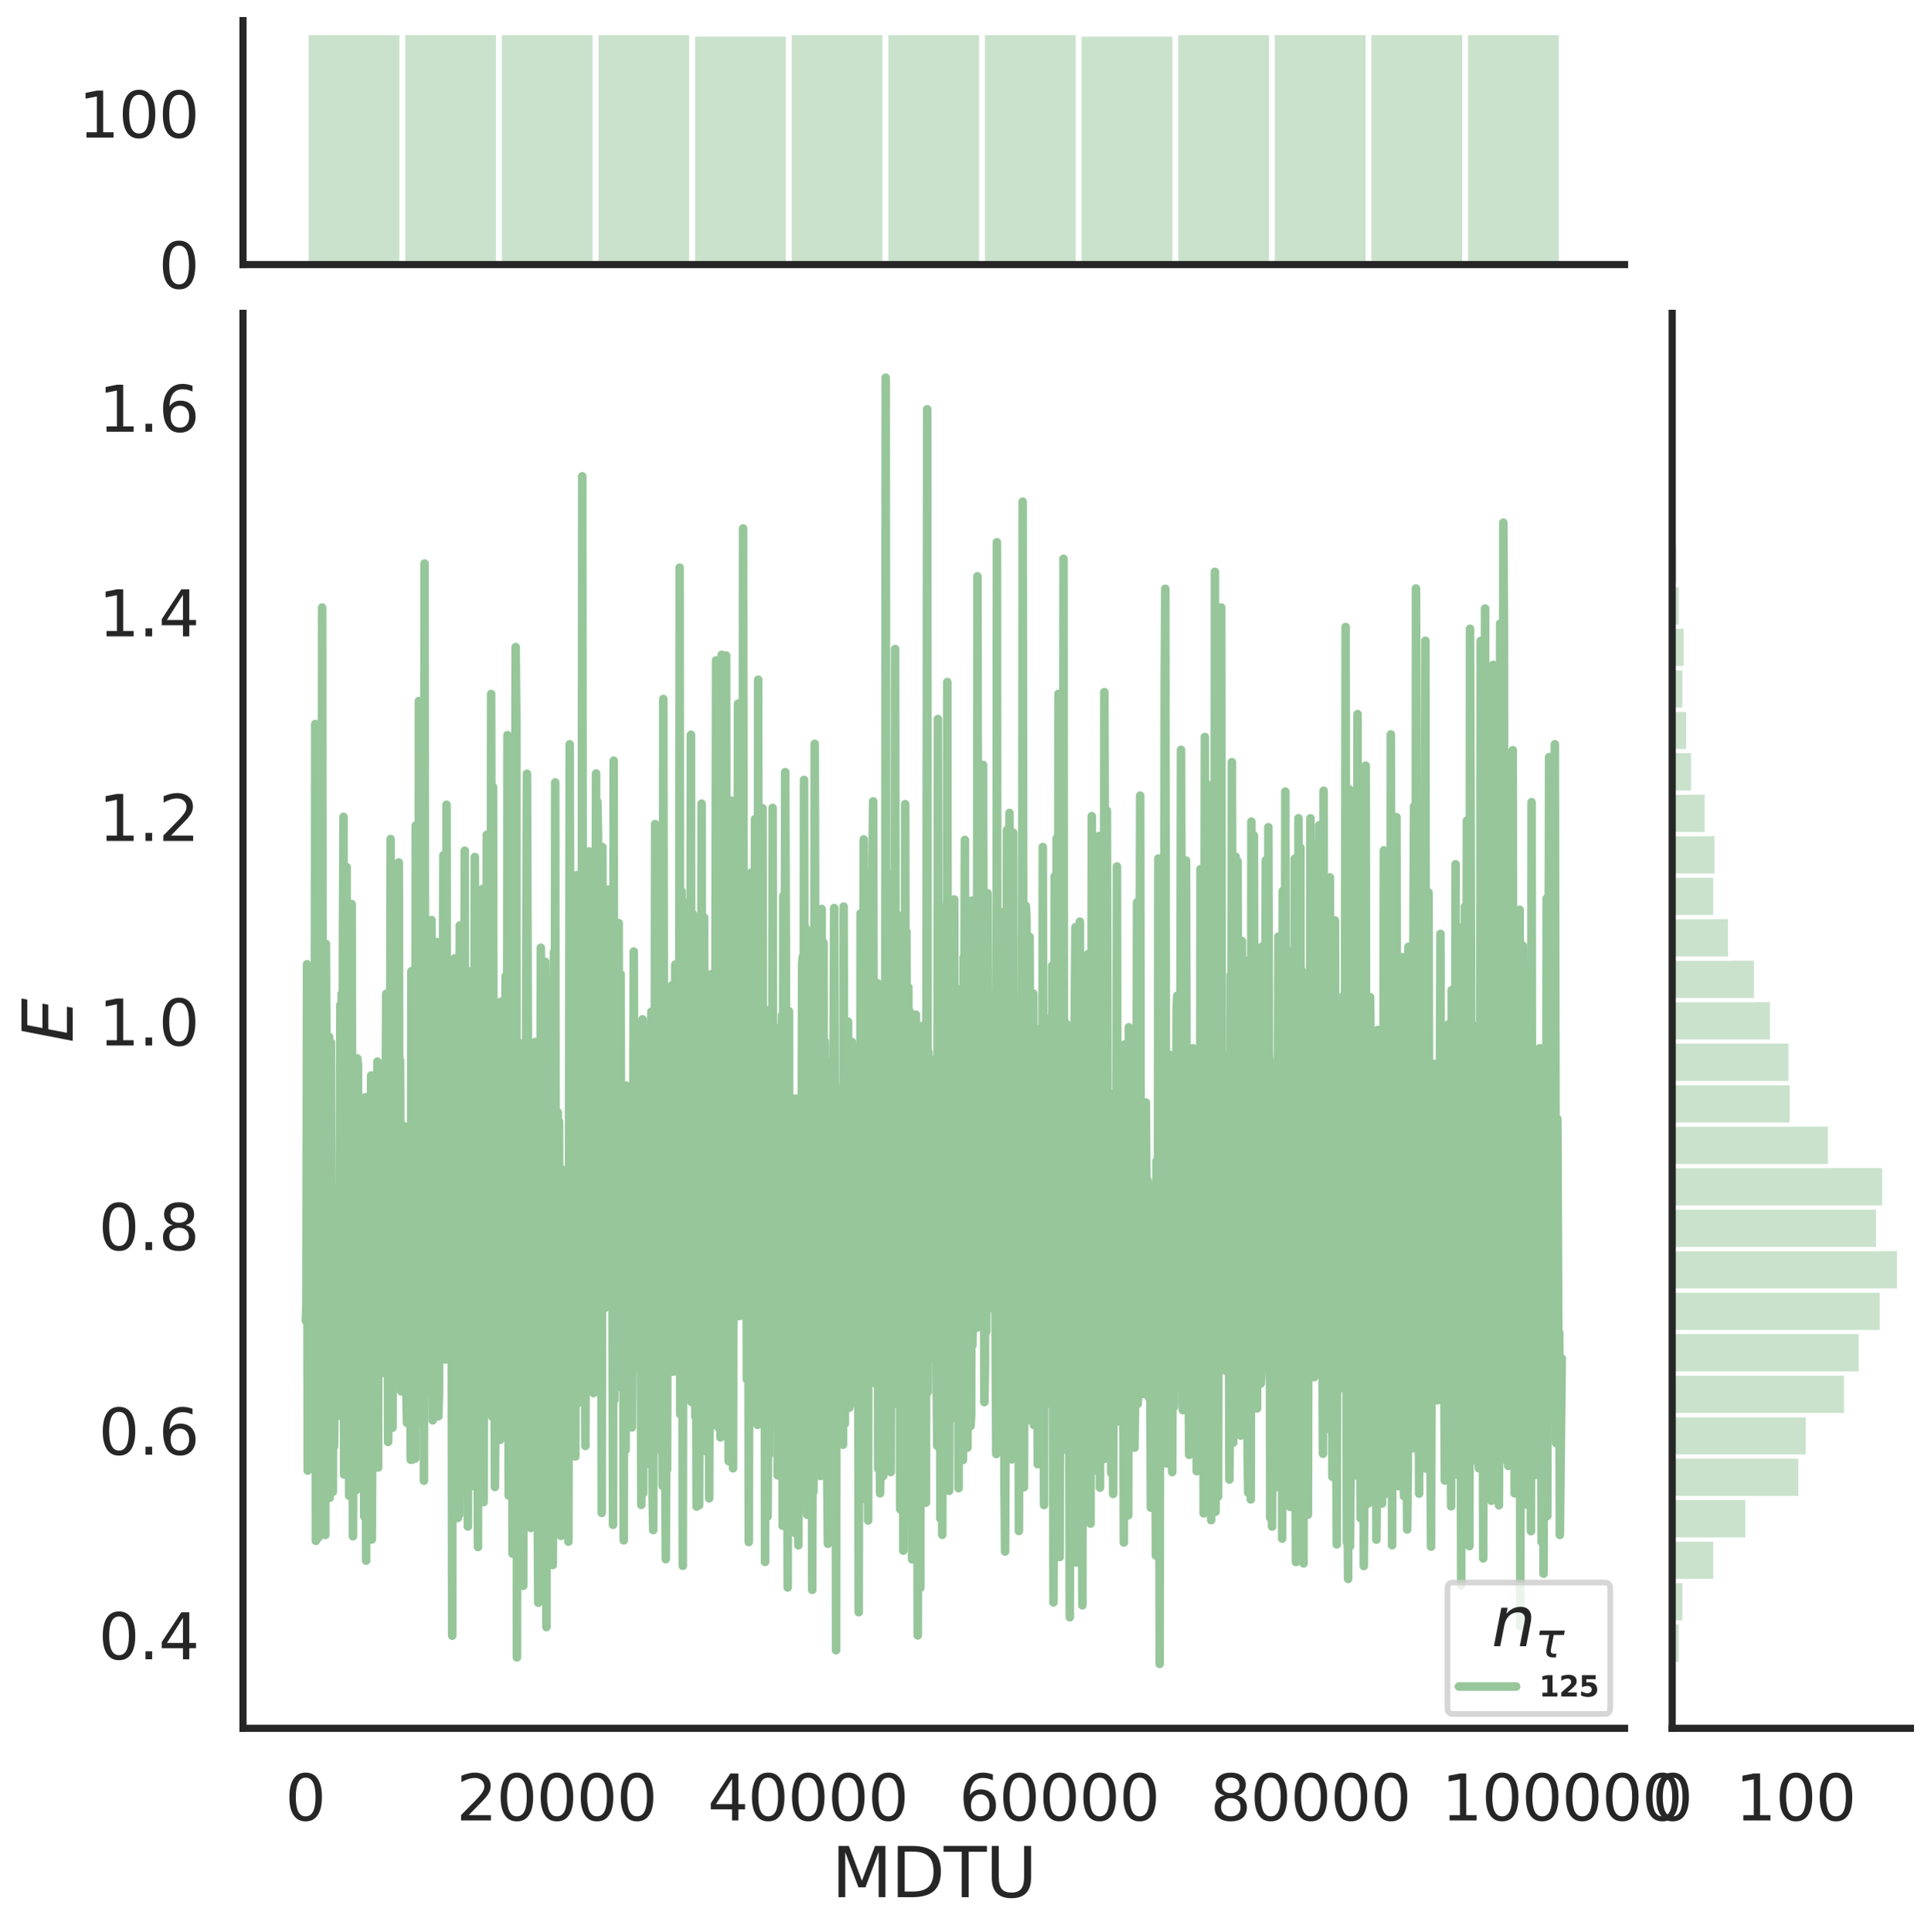 <?xml version="1.0" encoding="utf-8" standalone="no"?>
<!DOCTYPE svg PUBLIC "-//W3C//DTD SVG 1.1//EN"
  "http://www.w3.org/Graphics/SVG/1.1/DTD/svg11.dtd">
<svg height="675.079pt" version="1.1" viewBox="0 0 674.774 675.079" width="674.774pt" xmlns="http://www.w3.org/2000/svg" xmlns:xlink="http://www.w3.org/1999/xlink">
 <defs>
  <style type="text/css">*{stroke-linecap:butt;stroke-linejoin:round;}</style>
 </defs>
 <g id="figure_1">
  <g id="patch_1">
   <path d="M 0 675.079 
L 674.774 675.079 
L 674.774 0 
L 0 0 
z
" style="fill:#ffffff;"/>
  </g>
  <g id="axes_1">
   <g id="patch_2">
    <path d="M 84.914 603.86 
L 567.69 603.86 
L 567.69 109.485 
L 84.914 109.485 
z
" style="fill:none;"/>
   </g>
   <g id="matplotlib.axis_1">
    <g id="xtick_1">
     <g id="text_1">
      <!-- 0 -->
      <g style="fill:#262626;" transform="translate(99.64 636.077)scale(0.22 -0.22)">
       <defs>
        <path d="M 2034 4250 
Q 1547 4250 1301 3770 
Q 1056 3291 1056 2328 
Q 1056 1369 1301 889 
Q 1547 409 2034 409 
Q 2525 409 2770 889 
Q 3016 1369 3016 2328 
Q 3016 3291 2770 3770 
Q 2525 4250 2034 4250 
z
M 2034 4750 
Q 2819 4750 3233 4129 
Q 3647 3509 3647 2328 
Q 3647 1150 3233 529 
Q 2819 -91 2034 -91 
Q 1250 -91 836 529 
Q 422 1150 422 2328 
Q 422 3509 836 4129 
Q 1250 4750 2034 4750 
z
" id="DejaVuSans-30" transform="scale(0.016)"/>
       </defs>
       <use xlink:href="#DejaVuSans-30"/>
      </g>
     </g>
    </g>
    <g id="xtick_2">
     <g id="text_2">
      <!-- 20000 -->
      <g style="fill:#262626;" transform="translate(159.467 636.077)scale(0.22 -0.22)">
       <defs>
        <path d="M 1228 531 
L 3431 531 
L 3431 0 
L 469 0 
L 469 531 
Q 828 903 1448 1529 
Q 2069 2156 2228 2338 
Q 2531 2678 2651 2914 
Q 2772 3150 2772 3378 
Q 2772 3750 2511 3984 
Q 2250 4219 1831 4219 
Q 1534 4219 1204 4116 
Q 875 4013 500 3803 
L 500 4441 
Q 881 4594 1212 4672 
Q 1544 4750 1819 4750 
Q 2544 4750 2975 4387 
Q 3406 4025 3406 3419 
Q 3406 3131 3298 2873 
Q 3191 2616 2906 2266 
Q 2828 2175 2409 1742 
Q 1991 1309 1228 531 
z
" id="DejaVuSans-32" transform="scale(0.016)"/>
       </defs>
       <use xlink:href="#DejaVuSans-32"/>
       <use x="63.623" xlink:href="#DejaVuSans-30"/>
       <use x="127.246" xlink:href="#DejaVuSans-30"/>
       <use x="190.869" xlink:href="#DejaVuSans-30"/>
       <use x="254.492" xlink:href="#DejaVuSans-30"/>
      </g>
     </g>
    </g>
    <g id="xtick_3">
     <g id="text_3">
      <!-- 40000 -->
      <g style="fill:#262626;" transform="translate(247.288 636.077)scale(0.22 -0.22)">
       <defs>
        <path d="M 2419 4116 
L 825 1625 
L 2419 1625 
L 2419 4116 
z
M 2253 4666 
L 3047 4666 
L 3047 1625 
L 3713 1625 
L 3713 1100 
L 3047 1100 
L 3047 0 
L 2419 0 
L 2419 1100 
L 313 1100 
L 313 1709 
L 2253 4666 
z
" id="DejaVuSans-34" transform="scale(0.016)"/>
       </defs>
       <use xlink:href="#DejaVuSans-34"/>
       <use x="63.623" xlink:href="#DejaVuSans-30"/>
       <use x="127.246" xlink:href="#DejaVuSans-30"/>
       <use x="190.869" xlink:href="#DejaVuSans-30"/>
       <use x="254.492" xlink:href="#DejaVuSans-30"/>
      </g>
     </g>
    </g>
    <g id="xtick_4">
     <g id="text_4">
      <!-- 60000 -->
      <g style="fill:#262626;" transform="translate(335.109 636.077)scale(0.22 -0.22)">
       <defs>
        <path d="M 2113 2584 
Q 1688 2584 1439 2293 
Q 1191 2003 1191 1497 
Q 1191 994 1439 701 
Q 1688 409 2113 409 
Q 2538 409 2786 701 
Q 3034 994 3034 1497 
Q 3034 2003 2786 2293 
Q 2538 2584 2113 2584 
z
M 3366 4563 
L 3366 3988 
Q 3128 4100 2886 4159 
Q 2644 4219 2406 4219 
Q 1781 4219 1451 3797 
Q 1122 3375 1075 2522 
Q 1259 2794 1537 2939 
Q 1816 3084 2150 3084 
Q 2853 3084 3261 2657 
Q 3669 2231 3669 1497 
Q 3669 778 3244 343 
Q 2819 -91 2113 -91 
Q 1303 -91 875 529 
Q 447 1150 447 2328 
Q 447 3434 972 4092 
Q 1497 4750 2381 4750 
Q 2619 4750 2861 4703 
Q 3103 4656 3366 4563 
z
" id="DejaVuSans-36" transform="scale(0.016)"/>
       </defs>
       <use xlink:href="#DejaVuSans-36"/>
       <use x="63.623" xlink:href="#DejaVuSans-30"/>
       <use x="127.246" xlink:href="#DejaVuSans-30"/>
       <use x="190.869" xlink:href="#DejaVuSans-30"/>
       <use x="254.492" xlink:href="#DejaVuSans-30"/>
      </g>
     </g>
    </g>
    <g id="xtick_5">
     <g id="text_5">
      <!-- 80000 -->
      <g style="fill:#262626;" transform="translate(422.93 636.077)scale(0.22 -0.22)">
       <defs>
        <path d="M 2034 2216 
Q 1584 2216 1326 1975 
Q 1069 1734 1069 1313 
Q 1069 891 1326 650 
Q 1584 409 2034 409 
Q 2484 409 2743 651 
Q 3003 894 3003 1313 
Q 3003 1734 2745 1975 
Q 2488 2216 2034 2216 
z
M 1403 2484 
Q 997 2584 770 2862 
Q 544 3141 544 3541 
Q 544 4100 942 4425 
Q 1341 4750 2034 4750 
Q 2731 4750 3128 4425 
Q 3525 4100 3525 3541 
Q 3525 3141 3298 2862 
Q 3072 2584 2669 2484 
Q 3125 2378 3379 2068 
Q 3634 1759 3634 1313 
Q 3634 634 3220 271 
Q 2806 -91 2034 -91 
Q 1263 -91 848 271 
Q 434 634 434 1313 
Q 434 1759 690 2068 
Q 947 2378 1403 2484 
z
M 1172 3481 
Q 1172 3119 1398 2916 
Q 1625 2713 2034 2713 
Q 2441 2713 2670 2916 
Q 2900 3119 2900 3481 
Q 2900 3844 2670 4047 
Q 2441 4250 2034 4250 
Q 1625 4250 1398 4047 
Q 1172 3844 1172 3481 
z
" id="DejaVuSans-38" transform="scale(0.016)"/>
       </defs>
       <use xlink:href="#DejaVuSans-38"/>
       <use x="63.623" xlink:href="#DejaVuSans-30"/>
       <use x="127.246" xlink:href="#DejaVuSans-30"/>
       <use x="190.869" xlink:href="#DejaVuSans-30"/>
       <use x="254.492" xlink:href="#DejaVuSans-30"/>
      </g>
     </g>
    </g>
    <g id="xtick_6">
     <g id="text_6">
      <!-- 100000 -->
      <g style="fill:#262626;" transform="translate(503.753 636.077)scale(0.22 -0.22)">
       <defs>
        <path d="M 794 531 
L 1825 531 
L 1825 4091 
L 703 3866 
L 703 4441 
L 1819 4666 
L 2450 4666 
L 2450 531 
L 3481 531 
L 3481 0 
L 794 0 
L 794 531 
z
" id="DejaVuSans-31" transform="scale(0.016)"/>
       </defs>
       <use xlink:href="#DejaVuSans-31"/>
       <use x="63.623" xlink:href="#DejaVuSans-30"/>
       <use x="127.246" xlink:href="#DejaVuSans-30"/>
       <use x="190.869" xlink:href="#DejaVuSans-30"/>
       <use x="254.492" xlink:href="#DejaVuSans-30"/>
       <use x="318.115" xlink:href="#DejaVuSans-30"/>
      </g>
     </g>
    </g>
    <g id="text_7">
     <!-- MDTU -->
     <g style="fill:#262626;" transform="translate(290.596 662.888)scale(0.24 -0.24)">
      <defs>
       <path d="M 628 4666 
L 1569 4666 
L 2759 1491 
L 3956 4666 
L 4897 4666 
L 4897 0 
L 4281 0 
L 4281 4097 
L 3078 897 
L 2444 897 
L 1241 4097 
L 1241 0 
L 628 0 
L 628 4666 
z
" id="DejaVuSans-4d" transform="scale(0.016)"/>
       <path d="M 1259 4147 
L 1259 519 
L 2022 519 
Q 2988 519 3436 956 
Q 3884 1394 3884 2338 
Q 3884 3275 3436 3711 
Q 2988 4147 2022 4147 
L 1259 4147 
z
M 628 4666 
L 1925 4666 
Q 3281 4666 3915 4102 
Q 4550 3538 4550 2338 
Q 4550 1131 3912 565 
Q 3275 0 1925 0 
L 628 0 
L 628 4666 
z
" id="DejaVuSans-44" transform="scale(0.016)"/>
       <path d="M -19 4666 
L 3928 4666 
L 3928 4134 
L 2272 4134 
L 2272 0 
L 1638 0 
L 1638 4134 
L -19 4134 
L -19 4666 
z
" id="DejaVuSans-54" transform="scale(0.016)"/>
       <path d="M 556 4666 
L 1191 4666 
L 1191 1831 
Q 1191 1081 1462 751 
Q 1734 422 2344 422 
Q 2950 422 3222 751 
Q 3494 1081 3494 1831 
L 3494 4666 
L 4128 4666 
L 4128 1753 
Q 4128 841 3676 375 
Q 3225 -91 2344 -91 
Q 1459 -91 1007 375 
Q 556 841 556 1753 
L 556 4666 
z
" id="DejaVuSans-55" transform="scale(0.016)"/>
      </defs>
      <use xlink:href="#DejaVuSans-4d"/>
      <use x="86.279" xlink:href="#DejaVuSans-44"/>
      <use x="163.281" xlink:href="#DejaVuSans-54"/>
      <use x="224.365" xlink:href="#DejaVuSans-55"/>
     </g>
    </g>
   </g>
   <g id="matplotlib.axis_2">
    <g id="ytick_1">
     <g id="text_8">
      <!-- 0.4 -->
      <g style="fill:#262626;" transform="translate(34.428 579.763)scale(0.22 -0.22)">
       <defs>
        <path d="M 684 794 
L 1344 794 
L 1344 0 
L 684 0 
L 684 794 
z
" id="DejaVuSans-2e" transform="scale(0.016)"/>
       </defs>
       <use xlink:href="#DejaVuSans-30"/>
       <use x="63.623" xlink:href="#DejaVuSans-2e"/>
       <use x="95.41" xlink:href="#DejaVuSans-34"/>
      </g>
     </g>
    </g>
    <g id="ytick_2">
     <g id="text_9">
      <!-- 0.6 -->
      <g style="fill:#262626;" transform="translate(34.428 508.277)scale(0.22 -0.22)">
       <use xlink:href="#DejaVuSans-30"/>
       <use x="63.623" xlink:href="#DejaVuSans-2e"/>
       <use x="95.41" xlink:href="#DejaVuSans-36"/>
      </g>
     </g>
    </g>
    <g id="ytick_3">
     <g id="text_10">
      <!-- 0.8 -->
      <g style="fill:#262626;" transform="translate(34.428 436.791)scale(0.22 -0.22)">
       <use xlink:href="#DejaVuSans-30"/>
       <use x="63.623" xlink:href="#DejaVuSans-2e"/>
       <use x="95.41" xlink:href="#DejaVuSans-38"/>
      </g>
     </g>
    </g>
    <g id="ytick_4">
     <g id="text_11">
      <!-- 1.0 -->
      <g style="fill:#262626;" transform="translate(34.428 365.304)scale(0.22 -0.22)">
       <use xlink:href="#DejaVuSans-31"/>
       <use x="63.623" xlink:href="#DejaVuSans-2e"/>
       <use x="95.41" xlink:href="#DejaVuSans-30"/>
      </g>
     </g>
    </g>
    <g id="ytick_5">
     <g id="text_12">
      <!-- 1.2 -->
      <g style="fill:#262626;" transform="translate(34.428 293.818)scale(0.22 -0.22)">
       <use xlink:href="#DejaVuSans-31"/>
       <use x="63.623" xlink:href="#DejaVuSans-2e"/>
       <use x="95.41" xlink:href="#DejaVuSans-32"/>
      </g>
     </g>
    </g>
    <g id="ytick_6">
     <g id="text_13">
      <!-- 1.4 -->
      <g style="fill:#262626;" transform="translate(34.428 222.332)scale(0.22 -0.22)">
       <use xlink:href="#DejaVuSans-31"/>
       <use x="63.623" xlink:href="#DejaVuSans-2e"/>
       <use x="95.41" xlink:href="#DejaVuSans-34"/>
      </g>
     </g>
    </g>
    <g id="ytick_7">
     <g id="text_14">
      <!-- 1.6 -->
      <g style="fill:#262626;" transform="translate(34.428 150.846)scale(0.22 -0.22)">
       <use xlink:href="#DejaVuSans-31"/>
       <use x="63.623" xlink:href="#DejaVuSans-2e"/>
       <use x="95.41" xlink:href="#DejaVuSans-36"/>
      </g>
     </g>
    </g>
    <g id="text_15">
     <!-- $E$ -->
     <g style="fill:#262626;" transform="translate(25.436 364.352)rotate(-90)scale(0.24 -0.24)">
      <defs>
       <path d="M 1081 4666 
L 4031 4666 
L 3928 4134 
L 1606 4134 
L 1338 2753 
L 3566 2753 
L 3463 2222 
L 1234 2222 
L 909 531 
L 3284 531 
L 3181 0 
L 172 0 
L 1081 4666 
z
" id="DejaVuSans-Oblique-45" transform="scale(0.016)"/>
      </defs>
      <use transform="translate(0 0.094)" xlink:href="#DejaVuSans-Oblique-45"/>
     </g>
    </g>
   </g>
   <g id="line2d_1">
    <path clip-path="url(#p24161e1241)" d="M 106.859 461.448 
L 107.078 455.903 
L 107.298 336.92 
L 107.517 513.852 
L 107.737 420.862 
L 107.956 376.326 
L 108.176 437.715 
L 108.396 442.224 
L 108.615 483.501 
L 108.835 479.518 
L 109.054 390.661 
L 109.493 347.199 
L 109.713 341.244 
L 109.932 430.286 
L 110.152 252.976 
L 110.372 538.386 
L 110.591 511.368 
L 110.811 443.39 
L 111.03 428.506 
L 111.25 537.264 
L 111.469 401.304 
L 111.689 532.737 
L 111.908 293.878 
L 112.128 473.18 
L 112.348 412.964 
L 112.567 212.277 
L 112.787 444.472 
L 113.006 405.483 
L 113.226 454.943 
L 113.445 439.336 
L 113.665 536.351 
L 113.884 329.798 
L 114.104 377.573 
L 114.324 458.569 
L 114.543 371.387 
L 114.763 506.094 
L 114.982 362.234 
L 115.202 523.335 
L 115.641 364.253 
L 115.86 511.686 
L 116.08 508.295 
L 116.299 521.247 
L 116.519 452.896 
L 116.739 505.352 
L 116.958 481.173 
L 117.178 440.512 
L 117.617 493.623 
L 117.836 416.849 
L 118.056 427.237 
L 118.275 483.38 
L 118.495 429.46 
L 118.715 421.9 
L 118.934 351.105 
L 119.154 486.123 
L 119.373 347.295 
L 119.593 495.151 
L 119.812 332.998 
L 120.032 285.391 
L 120.251 515.223 
L 120.471 423.023 
L 120.691 408.941 
L 120.91 477.249 
L 121.13 302.957 
L 121.349 481.967 
L 121.569 360.053 
L 121.788 471.29 
L 122.008 522.626 
L 122.227 415.108 
L 122.447 385.634 
L 122.667 457.779 
L 122.886 315.862 
L 123.325 536.78 
L 123.545 490.976 
L 123.764 394.535 
L 123.984 479.696 
L 124.203 428.305 
L 124.423 449.209 
L 124.643 520.492 
L 124.862 369.82 
L 125.082 372.296 
L 125.301 458.34 
L 125.521 451.859 
L 125.74 392.297 
L 125.96 456.246 
L 126.179 403.057 
L 126.399 438.89 
L 126.618 518.282 
L 126.838 418.505 
L 127.058 399.444 
L 127.277 529.835 
L 127.497 387.474 
L 127.716 383.359 
L 127.936 545.293 
L 128.155 428.737 
L 128.594 505.789 
L 129.034 457.418 
L 129.253 522.619 
L 129.692 375.789 
L 129.912 537.925 
L 130.131 494.206 
L 130.351 503.514 
L 130.57 465.854 
L 130.79 483.894 
L 131.01 472.44 
L 131.229 475.603 
L 131.449 452.376 
L 131.668 506.776 
L 131.888 370.928 
L 132.107 512.781 
L 132.327 380.777 
L 132.546 470.096 
L 132.766 468.331 
L 132.986 375.649 
L 133.205 479.874 
L 133.425 418.59 
L 133.644 437.156 
L 133.864 409.364 
L 134.303 453.92 
L 134.522 440.792 
L 134.962 347.256 
L 135.181 446.564 
L 135.401 403.804 
L 135.62 503.834 
L 135.84 486.902 
L 136.059 496.933 
L 136.498 293.171 
L 136.718 494.585 
L 136.937 384.773 
L 137.157 498.863 
L 137.377 438.303 
L 137.596 428.113 
L 138.035 362.23 
L 138.474 464.471 
L 138.694 412.123 
L 138.913 454.328 
L 139.133 412.012 
L 139.353 301.34 
L 139.572 417.855 
L 139.792 370.493 
L 140.231 486.164 
L 140.45 425.089 
L 140.67 405.44 
L 140.889 479.466 
L 141.109 393.397 
L 141.329 468.025 
L 141.548 400.743 
L 141.768 415.648 
L 141.987 485.452 
L 142.207 497.178 
L 142.426 409.207 
L 142.646 408.061 
L 142.865 421.799 
L 143.085 401.034 
L 143.305 477.013 
L 143.524 510.042 
L 143.744 339.343 
L 143.963 510.045 
L 144.183 361.995 
L 144.402 458.38 
L 144.622 462.463 
L 144.841 475.506 
L 145.061 509.62 
L 145.281 288.451 
L 145.5 416.838 
L 145.72 406.128 
L 145.939 469 
L 146.159 487.318 
L 146.378 244.95 
L 146.598 384.247 
L 146.817 348.768 
L 147.037 443.81 
L 147.256 340.468 
L 147.476 497.124 
L 147.696 428.396 
L 147.915 320.479 
L 148.135 517.359 
L 148.354 196.899 
L 148.574 430.227 
L 148.793 422.314 
L 149.013 432.338 
L 149.232 400.704 
L 149.452 391.73 
L 149.672 415.595 
L 149.891 397.431 
L 150.111 441.722 
L 150.33 370.079 
L 150.55 486.867 
L 150.769 321.456 
L 151.208 496.27 
L 151.428 363.112 
L 151.648 486.587 
L 151.867 375.399 
L 152.087 388.814 
L 152.306 394.695 
L 152.526 329.142 
L 152.745 464.277 
L 152.965 402.619 
L 153.184 494.879 
L 153.404 486.215 
L 153.624 400.989 
L 153.843 399.757 
L 154.063 330.001 
L 154.282 399.615 
L 154.502 425.124 
L 154.941 298.833 
L 155.38 422.117 
L 155.6 475.04 
L 155.819 423.759 
L 156.039 281.165 
L 156.258 473.291 
L 156.478 405.379 
L 156.697 460.986 
L 156.917 367.364 
L 157.136 427.466 
L 157.356 445.103 
L 157.575 419.736 
L 157.795 436.581 
L 158.015 571.519 
L 158.234 352.524 
L 158.454 371.395 
L 158.673 477.406 
L 158.893 334.842 
L 159.112 459.298 
L 159.332 418.403 
L 159.771 450.784 
L 159.991 530.386 
L 160.21 508.138 
L 160.43 529.313 
L 160.649 323.375 
L 160.869 448.702 
L 161.088 449.163 
L 161.308 396.362 
L 161.527 492.793 
L 161.747 472.282 
L 161.967 498.068 
L 162.186 433.913 
L 162.406 297.232 
L 162.625 479.655 
L 162.845 439.455 
L 163.064 431.781 
L 163.503 533.369 
L 163.723 410.033 
L 163.943 458.002 
L 164.162 373.418 
L 164.382 339.364 
L 164.601 448.725 
L 165.04 513.23 
L 165.26 367.312 
L 165.479 519.248 
L 165.699 439.279 
L 165.919 299.45 
L 166.138 386.288 
L 166.358 395.415 
L 166.577 421.15 
L 167.016 540.528 
L 167.236 328.292 
L 167.455 473.876 
L 167.675 472.876 
L 167.894 430.885 
L 168.114 440.882 
L 168.334 409.698 
L 168.553 310.612 
L 168.773 335.178 
L 168.992 524.858 
L 169.212 410.971 
L 169.431 478.919 
L 169.651 424.497 
L 169.87 492.618 
L 170.09 291.677 
L 170.31 420.191 
L 170.529 431.989 
L 170.749 437.491 
L 170.968 450.439 
L 171.188 402.465 
L 171.407 438.092 
L 171.627 242.511 
L 172.066 495.095 
L 172.286 274.933 
L 172.505 445.401 
L 172.725 437.139 
L 172.944 519.564 
L 173.164 484.647 
L 173.383 404.763 
L 173.603 451.349 
L 173.822 431.576 
L 174.042 356.079 
L 174.262 492.862 
L 174.481 470.363 
L 174.701 503.116 
L 174.92 350.017 
L 175.14 455.865 
L 175.359 366.129 
L 175.579 377.71 
L 175.798 455.686 
L 176.018 396.786 
L 176.238 463.577 
L 176.457 420.333 
L 176.677 341.076 
L 176.896 430.892 
L 177.116 470.978 
L 177.335 256.861 
L 177.555 466.378 
L 177.774 522.524 
L 177.994 389.448 
L 178.213 435.199 
L 178.433 456.46 
L 178.653 364.286 
L 178.872 320.863 
L 179.092 542.831 
L 179.311 394.442 
L 179.531 406.001 
L 179.75 440.709 
L 180.189 226.085 
L 180.409 251.053 
L 180.629 579.099 
L 180.848 402.787 
L 181.068 364.124 
L 181.287 455.727 
L 181.507 377.196 
L 181.726 527.98 
L 181.946 510.465 
L 182.165 472.326 
L 182.385 453.555 
L 182.605 409.609 
L 182.824 554.104 
L 183.044 446.856 
L 183.263 493.327 
L 183.483 394.197 
L 183.702 464.775 
L 183.922 330.3 
L 184.141 270.343 
L 184.8 463.998 
L 185.02 419.505 
L 185.459 533.873 
L 185.678 477.377 
L 185.898 388.199 
L 186.117 387.283 
L 186.337 453.241 
L 186.557 466.763 
L 186.776 435.181 
L 186.996 364.093 
L 187.215 457.395 
L 187.435 412.124 
L 187.654 486.353 
L 188.093 560.018 
L 188.313 395.424 
L 188.532 384.092 
L 188.752 507.247 
L 188.972 331.134 
L 189.191 397.201 
L 189.411 507.805 
L 189.63 439.668 
L 189.85 519.9 
L 190.069 535.234 
L 190.508 336.042 
L 190.728 362.674 
L 190.948 568.509 
L 191.167 353.557 
L 191.826 477.548 
L 192.045 449.464 
L 192.265 383.559 
L 192.484 354.509 
L 192.704 420.023 
L 192.924 533.731 
L 193.143 546.823 
L 193.363 520.14 
L 193.582 332.679 
L 193.802 437.795 
L 194.021 273.37 
L 194.241 533.428 
L 194.46 467.369 
L 194.68 439.315 
L 194.9 388.582 
L 195.119 430.239 
L 195.339 391.88 
L 195.558 468.495 
L 195.778 489.685 
L 195.997 536.638 
L 196.436 408.676 
L 196.656 488.515 
L 197.095 412.644 
L 197.315 434.515 
L 197.534 444.993 
L 197.973 508.412 
L 198.193 447.877 
L 198.412 481.985 
L 198.632 538.651 
L 199.071 260.063 
L 199.291 338.926 
L 199.51 458.679 
L 199.73 469.641 
L 199.949 467.534 
L 200.169 426.52 
L 200.388 430.873 
L 200.608 400.038 
L 200.827 413.493 
L 201.047 508.896 
L 201.267 427.112 
L 201.486 392.346 
L 201.706 305.716 
L 201.925 463.935 
L 202.145 396.982 
L 202.364 406.933 
L 202.584 385.446 
L 202.803 490.001 
L 203.023 389.989 
L 203.243 416.151 
L 203.462 166.423 
L 203.682 377.633 
L 203.901 457.133 
L 204.121 479.979 
L 204.34 428.563 
L 204.56 505.218 
L 204.779 429.114 
L 204.999 483.68 
L 205.219 476.368 
L 205.438 439.522 
L 205.658 435.406 
L 205.877 297.471 
L 206.097 421.569 
L 206.316 305.555 
L 206.536 323.668 
L 206.755 397.363 
L 206.975 360.631 
L 207.414 486.765 
L 207.634 460.889 
L 207.853 313.332 
L 208.073 368.351 
L 208.292 270.24 
L 208.512 466.363 
L 208.731 280.071 
L 208.951 291.239 
L 209.17 341.334 
L 209.39 436.104 
L 209.61 408.809 
L 209.829 337.02 
L 210.049 412.715 
L 210.268 528.624 
L 210.488 295.955 
L 210.707 410.485 
L 210.927 417.988 
L 211.146 431.51 
L 211.366 457.031 
L 211.586 425.929 
L 211.805 424.959 
L 212.025 363.291 
L 212.244 431.156 
L 212.464 310.823 
L 212.683 433.728 
L 212.903 451.845 
L 213.122 398.281 
L 213.342 439.92 
L 213.562 435.221 
L 213.781 405.953 
L 214.001 440.48 
L 214.22 532.784 
L 214.44 265.79 
L 214.659 489.213 
L 214.879 470.032 
L 215.098 485.095 
L 215.318 433.136 
L 215.538 343.569 
L 215.757 414.281 
L 215.977 406.903 
L 216.196 322.521 
L 216.416 455.291 
L 216.635 360.128 
L 216.855 340.32 
L 217.074 419.726 
L 217.294 421.343 
L 217.514 388.132 
L 217.733 423.198 
L 217.953 538.206 
L 218.172 394.555 
L 218.392 414.551 
L 218.611 506.604 
L 218.831 379.308 
L 219.27 497.881 
L 219.489 419.428 
L 219.709 383.522 
L 219.929 430.552 
L 220.148 399.123 
L 220.587 496.096 
L 220.807 498.747 
L 221.246 404.37 
L 221.465 332.467 
L 221.685 434.77 
L 221.905 448.271 
L 222.344 457.487 
L 222.563 477.866 
L 222.783 380.997 
L 223.002 413.806 
L 223.222 476.659 
L 223.441 447.612 
L 223.661 476.666 
L 223.881 453.834 
L 224.1 525.798 
L 224.32 467.195 
L 224.539 356.16 
L 224.759 521.739 
L 224.978 393.373 
L 225.198 461.733 
L 225.637 511.678 
L 225.857 437.636 
L 226.076 497.57 
L 226.296 363.931 
L 226.515 442.931 
L 226.735 387.67 
L 227.174 486.304 
L 227.393 371.693 
L 227.613 353.484 
L 228.052 523.108 
L 228.272 534.624 
L 228.491 434.435 
L 228.711 426.185 
L 228.93 287.95 
L 229.15 492.64 
L 229.369 415.125 
L 229.589 453.743 
L 229.808 450.846 
L 230.028 479.268 
L 230.248 388.212 
L 230.467 433.22 
L 230.687 443.875 
L 230.906 494.115 
L 231.126 506.996 
L 231.345 450.506 
L 231.565 519.202 
L 231.784 244.222 
L 232.004 367.862 
L 232.224 399.957 
L 232.443 510.865 
L 232.663 544.778 
L 232.882 484.964 
L 233.102 513.662 
L 233.321 417.912 
L 233.541 383.888 
L 234.2 476.27 
L 234.419 458.954 
L 234.858 344.236 
L 235.078 454.945 
L 235.297 479.267 
L 235.517 448.931 
L 235.736 461.776 
L 235.956 337.024 
L 236.176 410.64 
L 236.395 412.223 
L 236.615 422.676 
L 236.834 401.59 
L 237.054 355.566 
L 237.273 472.838 
L 237.493 198.347 
L 237.712 494.173 
L 237.932 450.885 
L 238.151 311.392 
L 238.371 358.906 
L 238.591 547.108 
L 238.81 388.143 
L 239.03 488.592 
L 239.249 466.848 
L 239.469 315.484 
L 239.688 435.778 
L 239.908 379.543 
L 240.347 352.331 
L 240.567 442.846 
L 240.786 465.328 
L 241.006 354.481 
L 241.225 360.969 
L 241.445 256.729 
L 241.664 489.894 
L 241.884 359.136 
L 242.103 319.333 
L 242.323 433.07 
L 242.543 443.882 
L 242.762 375.516 
L 242.982 494.938 
L 243.201 434.666 
L 243.421 526.412 
L 243.64 405.284 
L 243.86 422.546 
L 244.079 377.392 
L 244.299 525.93 
L 244.519 459.062 
L 244.738 472.48 
L 244.958 424.865 
L 245.177 280.797 
L 245.397 495.441 
L 245.616 432.561 
L 245.836 474.32 
L 246.055 320.606 
L 246.275 503.465 
L 246.495 481.631 
L 246.714 507.129 
L 246.934 496.689 
L 247.373 350.389 
L 247.592 369.067 
L 247.812 523.521 
L 248.47 340.401 
L 248.69 345.936 
L 248.91 403.424 
L 249.129 357.989 
L 249.568 497.833 
L 249.788 461.839 
L 250.227 230.74 
L 250.666 456.942 
L 250.886 468.308 
L 251.105 498.838 
L 251.544 346.799 
L 251.764 502.255 
L 251.983 501.022 
L 252.203 228.791 
L 252.642 492.876 
L 252.862 413.832 
L 253.081 459.315 
L 253.301 368.555 
L 253.52 493.256 
L 253.74 229.032 
L 253.959 446.176 
L 254.179 490.835 
L 254.398 446.263 
L 254.618 510.538 
L 254.838 436.608 
L 255.057 483.129 
L 255.277 474.138 
L 255.496 279.759 
L 255.716 420.096 
L 255.935 412.931 
L 256.155 513.034 
L 256.374 386.738 
L 256.594 411.052 
L 256.814 459.117 
L 257.033 436.575 
L 257.253 456.687 
L 257.472 411.672 
L 257.911 245.842 
L 258.131 459.861 
L 258.35 311.433 
L 258.57 429.097 
L 258.789 346.403 
L 259.009 459.701 
L 259.229 388.612 
L 259.448 412.341 
L 259.668 184.643 
L 259.887 361.973 
L 260.107 388.929 
L 260.546 359.267 
L 260.765 356.555 
L 260.985 481.989 
L 261.205 395.123 
L 261.424 377.182 
L 261.644 538.811 
L 262.083 380.703 
L 262.302 428.177 
L 262.522 304.885 
L 262.741 346.885 
L 262.961 438.098 
L 263.181 362.571 
L 263.4 357.763 
L 263.62 457.93 
L 263.839 286.193 
L 264.059 487.733 
L 264.278 476.709 
L 264.498 478.368 
L 264.717 497.835 
L 264.937 237.487 
L 265.157 417.787 
L 265.376 471.588 
L 265.596 406.666 
L 265.815 475.355 
L 266.035 395.536 
L 266.254 449.884 
L 266.474 282.4 
L 266.693 489.14 
L 266.913 459.713 
L 267.133 409.722 
L 267.352 545.731 
L 267.572 419.935 
L 267.791 470.056 
L 268.011 490.749 
L 268.23 529.869 
L 268.45 490.904 
L 268.669 508.352 
L 268.889 352.888 
L 269.108 419.414 
L 269.328 445.466 
L 269.548 489.438 
L 269.767 457.047 
L 269.987 282.266 
L 270.206 447.024 
L 270.645 462.604 
L 271.084 422.262 
L 271.304 431.26 
L 271.524 418.135 
L 271.743 515.504 
L 271.963 425.667 
L 272.182 472.22 
L 272.402 365.591 
L 272.621 370.714 
L 272.841 358.647 
L 273.06 468.022 
L 273.28 354.784 
L 273.5 533.122 
L 273.719 313.035 
L 273.939 471.98 
L 274.158 404.747 
L 274.378 269.8 
L 274.597 327.292 
L 274.817 516.103 
L 275.036 462.895 
L 275.256 554.675 
L 275.476 373.474 
L 275.695 353.333 
L 275.915 478.348 
L 276.134 529.763 
L 276.354 412.927 
L 276.573 408.208 
L 276.793 467.812 
L 277.012 418.231 
L 277.232 406.931 
L 277.671 529.131 
L 277.891 383.85 
L 278.11 535.82 
L 278.33 423.223 
L 278.549 471.961 
L 278.769 394.266 
L 278.988 539.953 
L 279.208 443.952 
L 279.427 484.068 
L 279.647 461.14 
L 279.867 414.16 
L 280.086 415.451 
L 280.306 336.784 
L 280.525 334.304 
L 280.745 447.031 
L 280.964 272.513 
L 281.184 409.202 
L 281.403 376.154 
L 281.623 324.389 
L 281.843 511.013 
L 282.062 529.26 
L 282.282 394.886 
L 282.501 432.537 
L 282.721 336.598 
L 282.94 426.485 
L 283.16 452.778 
L 283.379 455.114 
L 283.599 384.6 
L 283.819 555.501 
L 284.038 457.715 
L 284.258 521.215 
L 284.477 481.459 
L 284.697 259.895 
L 284.916 348.06 
L 285.136 351.907 
L 285.355 494.147 
L 285.575 497.381 
L 286.014 396.015 
L 286.234 501.215 
L 286.453 504.096 
L 286.673 515.716 
L 286.892 441.926 
L 287.112 317.608 
L 287.331 497.552 
L 287.551 336.829 
L 287.771 329.411 
L 287.99 505.983 
L 288.21 363.879 
L 288.429 502.444 
L 288.649 370.5 
L 289.088 516.946 
L 289.307 539.395 
L 289.527 466.302 
L 289.746 446.236 
L 289.966 513.525 
L 290.186 432.536 
L 290.625 477.655 
L 291.064 419.267 
L 291.503 317.279 
L 291.722 414.709 
L 291.942 429.819 
L 292.162 576.601 
L 292.381 379.79 
L 292.601 416.52 
L 292.82 408.042 
L 293.04 443.98 
L 293.259 429.691 
L 293.479 450.705 
L 293.698 433.903 
L 293.918 462.068 
L 294.138 427.929 
L 294.357 491.023 
L 294.577 504.786 
L 294.796 316.764 
L 295.235 497.432 
L 295.455 410.058 
L 295.674 412.295 
L 295.894 403.979 
L 296.114 411.718 
L 296.333 356.94 
L 296.772 491.875 
L 296.992 490.936 
L 297.211 429.562 
L 297.431 464.962 
L 297.65 364.041 
L 297.87 402.038 
L 298.09 481.009 
L 298.309 476.743 
L 298.529 378.256 
L 298.748 426.05 
L 298.968 443.968 
L 299.187 412.859 
L 299.407 398.757 
L 299.626 366.954 
L 299.846 427.401 
L 300.065 563.326 
L 300.285 450.598 
L 300.505 520.992 
L 300.724 319.153 
L 300.944 380.902 
L 301.163 523.824 
L 301.383 463.396 
L 301.822 293.297 
L 302.041 443.144 
L 302.261 338.048 
L 302.481 471.1 
L 302.7 414.306 
L 302.92 434.92 
L 303.139 387.815 
L 303.359 531.271 
L 303.578 305.37 
L 303.798 369.202 
L 304.017 388.122 
L 304.237 305.488 
L 304.457 478.389 
L 304.676 449.318 
L 304.896 299.883 
L 305.115 280.005 
L 305.554 483.172 
L 305.774 360.97 
L 306.433 468.216 
L 306.652 343.533 
L 306.872 513.14 
L 307.091 477.511 
L 307.311 466.525 
L 307.53 521.773 
L 307.75 504.706 
L 308.189 452.886 
L 308.409 348.881 
L 308.628 515.732 
L 308.848 512.401 
L 309.067 361.231 
L 309.287 497.851 
L 309.506 131.956 
L 309.726 438.934 
L 309.945 422.828 
L 310.384 305.404 
L 310.604 490.389 
L 310.824 387.18 
L 311.263 514.359 
L 311.482 405.205 
L 311.702 375.858 
L 311.921 404.567 
L 312.141 488.685 
L 312.36 434.279 
L 312.58 473.888 
L 312.8 226.776 
L 313.019 414.488 
L 313.239 490.447 
L 313.458 431.234 
L 313.678 438.699 
L 313.897 319.907 
L 314.117 463.104 
L 314.336 414.216 
L 314.556 527.331 
L 314.995 375.281 
L 315.215 499.744 
L 315.434 374.403 
L 315.654 541.811 
L 315.873 391.863 
L 316.093 507.449 
L 316.312 280.961 
L 316.532 428.624 
L 316.752 325.515 
L 316.971 415.695 
L 317.191 420.466 
L 317.41 344.918 
L 317.63 474.141 
L 317.849 353.3 
L 318.069 443.825 
L 318.288 481.148 
L 318.508 465.95 
L 318.728 544.864 
L 318.947 469.541 
L 319.167 467.453 
L 319.606 391.666 
L 319.825 473.54 
L 320.045 354.522 
L 320.264 396.386 
L 320.703 571.426 
L 320.923 465.627 
L 321.362 396.132 
L 321.582 554.798 
L 321.801 444.864 
L 322.021 417.995 
L 322.24 480.924 
L 322.46 358.407 
L 322.899 520.95 
L 323.338 424.891 
L 323.558 525.042 
L 323.997 142.986 
L 324.216 486.41 
L 324.436 367.67 
L 324.655 466.094 
L 324.875 474.636 
L 325.095 380.408 
L 325.314 390.179 
L 325.534 438.091 
L 325.753 418.937 
L 325.973 370.403 
L 326.192 454.355 
L 326.412 383.856 
L 326.851 441.796 
L 327.071 375.884 
L 327.29 480.863 
L 327.51 505.18 
L 327.729 251.239 
L 327.949 461.375 
L 328.168 492.765 
L 328.388 382.545 
L 328.607 530.595 
L 328.827 419.404 
L 329.047 378.946 
L 329.266 536.275 
L 329.486 417.568 
L 329.705 424.79 
L 329.925 317.021 
L 330.144 511.654 
L 330.364 473.047 
L 330.803 381.59 
L 331.022 238.306 
L 331.242 447.139 
L 331.462 342.451 
L 331.681 520.901 
L 332.12 355.435 
L 332.34 382.572 
L 332.559 486.221 
L 332.779 473.006 
L 332.998 401.907 
L 333.218 488.403 
L 333.438 314.265 
L 333.657 434.214 
L 333.877 486.788 
L 334.096 438.796 
L 334.316 495.756 
L 334.535 345.613 
L 334.974 519.977 
L 335.194 417.236 
L 335.414 395.099 
L 335.633 470.27 
L 335.853 450.395 
L 336.072 506.622 
L 336.292 489.713 
L 336.511 510.132 
L 336.731 334.489 
L 336.95 365.831 
L 337.17 293.463 
L 337.39 487.531 
L 337.609 449.029 
L 337.829 501.93 
L 338.048 505.827 
L 338.268 378.363 
L 338.487 441.292 
L 338.707 463.121 
L 338.926 437.453 
L 339.146 498.298 
L 339.366 494.336 
L 339.585 314.684 
L 339.805 470.042 
L 340.024 454.596 
L 340.244 411.129 
L 340.683 425.889 
L 340.902 397.432 
L 341.122 450.061 
L 341.341 463.916 
L 341.561 201.36 
L 341.781 336.986 
L 342.439 462.951 
L 342.659 267.328 
L 342.878 449.074 
L 343.098 418.036 
L 343.317 429.681 
L 343.537 267.26 
L 343.976 489.897 
L 344.196 476.435 
L 344.415 351.201 
L 344.635 465.231 
L 344.854 419.687 
L 345.074 312.102 
L 345.513 407.49 
L 345.733 425.019 
L 345.952 380.014 
L 346.172 436.649 
L 346.391 456.995 
L 346.611 436.255 
L 347.05 347.168 
L 347.269 434.965 
L 347.489 438.307 
L 347.709 372.247 
L 347.928 473.198 
L 348.148 508.034 
L 348.367 189.456 
L 348.587 438.296 
L 348.806 500.258 
L 349.026 471.576 
L 349.245 416.395 
L 349.465 438.036 
L 349.685 476.295 
L 349.904 484.836 
L 350.124 318.769 
L 350.563 377.177 
L 350.782 365.444 
L 351.002 518.123 
L 351.221 542.124 
L 351.441 484.307 
L 351.88 289.965 
L 352.1 413.778 
L 352.319 445.858 
L 352.539 452.975 
L 352.758 284.054 
L 352.978 453.273 
L 353.197 488.817 
L 353.417 422.259 
L 353.636 509.934 
L 353.856 496 
L 354.076 290.964 
L 354.295 407.2 
L 354.515 439.373 
L 354.734 413.366 
L 354.954 414.26 
L 355.173 467.739 
L 355.393 358.733 
L 355.612 450.391 
L 355.832 428.842 
L 356.052 534.939 
L 356.491 400.905 
L 356.71 409.034 
L 356.93 456.869 
L 357.149 410.626 
L 357.369 175.298 
L 357.808 519.646 
L 358.028 453.056 
L 358.247 489.381 
L 358.467 316.486 
L 358.686 320.846 
L 358.906 355.164 
L 359.125 412.33 
L 359.564 445.716 
L 359.784 327.373 
L 360.443 496.448 
L 360.662 408.696 
L 360.882 452.267 
L 361.101 347.169 
L 361.321 497.944 
L 361.54 410.832 
L 361.76 471.472 
L 361.979 359.374 
L 362.199 443.744 
L 362.419 394.148 
L 362.638 511.604 
L 362.858 365.967 
L 363.297 471.047 
L 363.516 413.758 
L 363.736 500.931 
L 363.955 486.905 
L 364.175 484.227 
L 364.395 295.965 
L 364.834 525.869 
L 365.053 436.441 
L 365.273 446.989 
L 365.492 399.287 
L 365.712 429.828 
L 365.931 409.799 
L 366.151 490.331 
L 366.371 370.209 
L 366.59 460.54 
L 366.81 355.865 
L 367.029 470.296 
L 367.249 364.334 
L 367.468 437.695 
L 367.688 337.373 
L 367.907 383.609 
L 368.127 559.891 
L 368.347 484.205 
L 368.566 306.144 
L 368.786 508.875 
L 369.005 521.496 
L 369.225 292.971 
L 369.444 428.604 
L 369.664 415.527 
L 369.883 242.412 
L 370.322 544.038 
L 370.542 437.99 
L 370.762 486.365 
L 370.981 316.307 
L 371.201 437.371 
L 371.42 449.055 
L 371.64 195.24 
L 371.859 506.446 
L 372.079 412.138 
L 372.298 439.257 
L 372.738 357.806 
L 372.957 443.857 
L 373.177 428.676 
L 373.616 483.412 
L 373.835 565.068 
L 374.055 399.313 
L 374.494 461.751 
L 374.714 472.804 
L 374.933 457.744 
L 375.153 479.845 
L 375.372 471.899 
L 375.592 349.863 
L 375.811 323.949 
L 376.031 545.951 
L 376.25 408.786 
L 376.47 469.521 
L 376.69 398.534 
L 376.909 430.537 
L 377.129 495.488 
L 377.348 322.021 
L 377.568 448.776 
L 377.787 381.088 
L 378.226 560.89 
L 378.446 338.933 
L 378.666 436.05 
L 379.105 486.352 
L 379.324 482.437 
L 379.544 461.313 
L 379.763 394.431 
L 379.983 374.184 
L 380.202 333.377 
L 380.422 481.911 
L 380.861 500.034 
L 381.081 532.344 
L 381.52 285.16 
L 381.739 341.324 
L 382.178 499.727 
L 382.398 410.438 
L 382.837 451.903 
L 383.057 513.776 
L 383.276 414.737 
L 383.496 414.063 
L 383.715 414.108 
L 383.935 323.797 
L 384.154 292.087 
L 384.374 519.799 
L 384.593 393.334 
L 384.813 492.214 
L 385.033 357.323 
L 385.252 466.258 
L 385.472 348.044 
L 385.691 509.841 
L 385.911 241.823 
L 386.35 380.417 
L 386.789 283.259 
L 387.228 459.25 
L 387.667 381.834 
L 387.887 500.5 
L 388.106 403.471 
L 388.326 514.695 
L 388.765 447.312 
L 388.985 522.003 
L 389.204 454.274 
L 389.424 451.514 
L 389.643 478.32 
L 389.863 420.87 
L 390.082 463.282 
L 390.302 302.731 
L 390.521 447.859 
L 390.741 451.562 
L 390.96 409.281 
L 391.18 496.719 
L 391.4 464.582 
L 391.619 368.238 
L 391.839 457.513 
L 392.058 451.536 
L 392.278 396.553 
L 392.717 538.957 
L 392.936 364.927 
L 393.156 365.311 
L 393.595 456.668 
L 393.815 367.361 
L 394.034 411.49 
L 394.254 529.481 
L 394.473 358.936 
L 394.693 459.485 
L 394.912 457.377 
L 395.132 498.422 
L 395.571 400.847 
L 395.791 427.457 
L 396.01 365.583 
L 396.449 505.835 
L 396.669 487.561 
L 396.888 372.151 
L 397.108 419.339 
L 397.328 315.286 
L 397.547 490.561 
L 397.767 486.981 
L 397.986 444.436 
L 398.425 277.984 
L 398.645 438.607 
L 398.864 426.583 
L 399.084 396.737 
L 399.304 472.72 
L 399.523 487.056 
L 399.743 446.375 
L 399.962 453.074 
L 400.182 438.256 
L 400.401 385.223 
L 400.84 448.212 
L 401.06 412.503 
L 401.279 414.045 
L 401.499 488.351 
L 401.719 473.568 
L 401.938 474.098 
L 402.158 526.775 
L 402.597 417.757 
L 402.816 511.215 
L 403.255 417.439 
L 403.475 485.17 
L 403.695 485.764 
L 403.914 543.502 
L 404.134 405.632 
L 404.573 470.189 
L 404.792 299.952 
L 405.231 581.388 
L 405.451 405.525 
L 405.671 434.841 
L 405.89 326.609 
L 406.11 448.842 
L 406.329 499.211 
L 406.549 359.673 
L 406.768 408.472 
L 406.988 240.309 
L 407.207 205.719 
L 407.427 416.844 
L 407.647 511.333 
L 407.866 475.669 
L 408.086 417.26 
L 408.305 436.381 
L 408.525 368.466 
L 408.964 413.476 
L 409.183 493.458 
L 409.403 407.111 
L 409.623 514.348 
L 409.842 429.131 
L 410.062 396.209 
L 410.281 491.56 
L 410.72 434.17 
L 410.94 419.22 
L 411.159 353.218 
L 411.379 347.896 
L 411.598 445.025 
L 411.818 368.104 
L 412.038 390.262 
L 412.257 465.562 
L 412.696 261.988 
L 413.355 492.736 
L 413.794 461.123 
L 414.014 402.741 
L 414.233 458.691 
L 414.453 300.67 
L 414.892 485.894 
L 415.111 439.188 
L 415.55 508.331 
L 415.99 445.37 
L 416.209 453.809 
L 416.429 400.5 
L 416.648 487.52 
L 416.868 366.263 
L 417.087 469.809 
L 417.307 398.948 
L 417.526 497.241 
L 417.746 413.82 
L 418.185 514.046 
L 418.624 443.244 
L 418.844 435.668 
L 419.063 436.875 
L 419.283 510.824 
L 419.502 303.664 
L 419.722 314.871 
L 419.942 433.464 
L 420.381 404.727 
L 420.6 528.779 
L 421.039 257.502 
L 421.259 429.905 
L 421.478 356.152 
L 421.917 454.597 
L 422.137 274.2 
L 422.576 467.65 
L 422.796 520.672 
L 423.015 455.659 
L 423.235 531.135 
L 423.454 441.027 
L 423.674 432.015 
L 423.893 440.12 
L 424.113 419.63 
L 424.333 509.517 
L 424.552 199.794 
L 424.772 528.211 
L 424.991 465.489 
L 425.211 334.733 
L 425.43 395.009 
L 425.65 522.927 
L 425.869 408.743 
L 426.089 407.218 
L 426.309 373.117 
L 426.528 231.557 
L 426.748 212.25 
L 426.967 387.561 
L 427.187 368.09 
L 427.406 437.722 
L 427.626 403.354 
L 427.845 450.49 
L 428.065 419.101 
L 428.285 478.94 
L 428.504 440.54 
L 428.724 378.568 
L 428.943 444.354 
L 429.163 405.803 
L 429.382 419.497 
L 429.602 516.966 
L 429.821 492.372 
L 430.041 340.706 
L 430.261 425.318 
L 430.48 266.298 
L 430.919 504.132 
L 431.358 432.761 
L 431.578 448.363 
L 431.797 299.333 
L 432.017 399.346 
L 432.236 403.738 
L 432.456 300.88 
L 432.676 380.307 
L 432.895 384.151 
L 433.115 500.387 
L 433.334 403.917 
L 433.554 501.594 
L 433.773 441.907 
L 433.993 328.792 
L 434.212 492.318 
L 434.652 347.951 
L 434.871 417.071 
L 435.091 432.538 
L 435.31 335.614 
L 435.53 456.617 
L 435.749 433.381 
L 435.969 507.278 
L 436.188 521.542 
L 436.408 429.13 
L 436.847 375.905 
L 437.067 523.901 
L 437.286 287.08 
L 437.506 435.957 
L 437.725 355.139 
L 437.945 445.876 
L 438.164 291.947 
L 438.384 381.184 
L 438.604 414.128 
L 438.823 422.933 
L 439.043 473.599 
L 439.262 492.125 
L 439.482 341.045 
L 439.701 434.229 
L 439.921 394.444 
L 440.14 436.701 
L 440.36 434.985 
L 440.58 483.4 
L 440.799 479.532 
L 441.019 330.739 
L 441.458 457.001 
L 441.677 453.751 
L 442.116 369.66 
L 442.336 300.579 
L 442.555 444.97 
L 442.775 411.284 
L 442.995 438.767 
L 443.214 289.019 
L 443.434 368.371 
L 443.653 371.186 
L 443.873 530.361 
L 444.092 515.307 
L 444.312 490.225 
L 444.531 533.401 
L 444.751 431.686 
L 444.971 424.161 
L 445.19 392.135 
L 445.41 482.734 
L 445.629 519.775 
L 445.849 411.636 
L 446.068 373.024 
L 446.288 502.543 
L 446.727 327.237 
L 446.947 475.571 
L 447.166 442.911 
L 447.386 387.274 
L 447.605 381.643 
L 447.825 361.663 
L 448.044 537.594 
L 448.264 311.297 
L 448.483 442.364 
L 448.703 369.181 
L 448.923 478.943 
L 449.142 276.577 
L 449.362 402.528 
L 449.801 393.805 
L 450.02 465.154 
L 450.24 332.402 
L 450.459 463.052 
L 450.679 466.074 
L 450.899 526.537 
L 451.338 346.784 
L 451.557 361.314 
L 451.777 347.936 
L 451.996 449.539 
L 452.216 453.469 
L 452.435 300.051 
L 452.655 499.541 
L 452.874 545.792 
L 453.094 343.894 
L 453.533 528.556 
L 453.753 285.897 
L 453.972 404.736 
L 454.192 400.541 
L 454.411 296.169 
L 454.631 508.311 
L 454.85 339.057 
L 455.07 437.863 
L 455.29 416.542 
L 455.509 546.258 
L 455.729 345.046 
L 455.948 376.156 
L 456.387 517.398 
L 456.607 415.474 
L 456.826 380.865 
L 457.046 529.237 
L 457.266 425.57 
L 457.485 464.68 
L 457.705 466.318 
L 457.924 285.914 
L 458.144 405.768 
L 458.363 458.934 
L 458.583 480.716 
L 458.802 458.144 
L 459.022 478.069 
L 459.242 481.164 
L 459.461 350.87 
L 459.681 351.73 
L 459.9 294.812 
L 460.12 440.49 
L 460.339 416.263 
L 460.559 327.764 
L 460.778 447.046 
L 460.998 288.316 
L 461.218 418.753 
L 461.437 422.203 
L 461.657 459.162 
L 461.876 355.792 
L 462.096 461.564 
L 462.315 507.948 
L 462.535 276.305 
L 462.754 422.983 
L 462.974 385.101 
L 463.193 412.495 
L 463.413 499.208 
L 463.633 341.603 
L 463.852 452.602 
L 464.072 435.332 
L 464.291 447.66 
L 464.511 337.955 
L 464.73 306.576 
L 464.95 408.558 
L 465.169 359.407 
L 465.389 417.507 
L 465.609 516.025 
L 465.828 448.567 
L 466.048 437.942 
L 466.267 465.375 
L 466.487 321.594 
L 466.926 494.794 
L 467.145 539.625 
L 467.365 365.399 
L 467.585 384.77 
L 467.804 485.402 
L 468.243 458.718 
L 468.463 431.777 
L 468.682 458.174 
L 468.902 429.35 
L 469.121 427.391 
L 469.561 347.756 
L 469.78 422.14 
L 470 372.573 
L 470.219 219.075 
L 470.439 439.626 
L 470.658 538.947 
L 470.878 524.19 
L 471.097 551.674 
L 471.317 345.252 
L 471.536 275.811 
L 471.756 540.302 
L 471.976 511.914 
L 472.195 437.441 
L 472.415 409.724 
L 472.634 412.311 
L 472.854 344.558 
L 473.073 377.636 
L 473.293 362.384 
L 473.512 371.418 
L 473.732 507.287 
L 473.952 495.706 
L 474.171 427.445 
L 474.391 249.522 
L 474.61 515.89 
L 474.83 364.248 
L 475.049 439.257 
L 475.269 408.633 
L 475.488 530.505 
L 475.928 443.507 
L 476.147 478.934 
L 476.367 399.509 
L 476.586 547.169 
L 476.806 515.421 
L 477.245 267.51 
L 477.464 515.726 
L 477.904 462.876 
L 478.123 525.338 
L 478.343 499.179 
L 478.782 348.394 
L 479.001 376.772 
L 479.221 510.203 
L 479.44 448.949 
L 479.66 517.104 
L 479.88 428.596 
L 480.099 509.439 
L 480.319 450.199 
L 480.538 456.479 
L 480.758 439.925 
L 480.977 537.962 
L 481.197 513.025 
L 481.416 359.871 
L 481.636 457.016 
L 481.855 501.742 
L 482.075 455.422 
L 482.295 483.633 
L 482.514 439.069 
L 482.953 525.345 
L 483.173 497.035 
L 483.612 297.113 
L 484.051 522.007 
L 484.271 376.704 
L 484.49 422.143 
L 484.71 385.118 
L 484.929 482.598 
L 485.149 434.067 
L 485.368 308.153 
L 485.807 511.59 
L 486.027 256.605 
L 486.466 539.909 
L 486.686 308.765 
L 486.905 355.045 
L 487.125 504.92 
L 487.344 503.778 
L 487.783 389.672 
L 488.003 285.503 
L 488.223 423.112 
L 488.442 430.178 
L 488.662 519.276 
L 488.881 457.144 
L 489.101 503.924 
L 489.32 387.581 
L 489.54 476.201 
L 489.759 489.324 
L 489.979 334.456 
L 490.638 522.774 
L 490.857 499.597 
L 491.077 375.144 
L 491.296 451.749 
L 491.735 534.427 
L 491.955 513.414 
L 492.174 330.826 
L 492.394 489.971 
L 492.614 460.579 
L 492.833 455.623 
L 493.053 446.233 
L 493.492 506.077 
L 493.931 325.093 
L 494.15 281.69 
L 494.59 506.074 
L 494.809 205.598 
L 495.029 262.877 
L 495.248 457.97 
L 495.468 472.72 
L 495.687 461.71 
L 495.907 521.879 
L 496.126 319.424 
L 496.346 461.276 
L 496.566 395.407 
L 496.785 477.008 
L 497.005 480.724 
L 497.224 362.913 
L 497.444 458.304 
L 497.663 412.727 
L 497.883 496.153 
L 498.102 223.863 
L 498.322 513.154 
L 498.761 315.677 
L 498.981 460.129 
L 499.2 311.871 
L 499.42 403.793 
L 499.639 404.988 
L 499.859 505.247 
L 500.078 540.412 
L 500.518 375.423 
L 500.737 373.353 
L 500.957 387.956 
L 501.176 371.708 
L 501.835 439.221 
L 502.054 481.711 
L 502.274 489.276 
L 502.493 434.334 
L 502.933 437.326 
L 503.372 326.302 
L 503.591 484.253 
L 503.811 452.014 
L 504.03 485.917 
L 504.25 408.222 
L 504.469 474.871 
L 504.689 479.97 
L 504.909 517.295 
L 505.128 499.345 
L 505.348 381.439 
L 505.567 483.279 
L 505.787 445.74 
L 506.006 472.496 
L 506.226 357.863 
L 506.445 469 
L 506.665 437.452 
L 506.885 464.323 
L 507.104 526.308 
L 507.324 345.887 
L 507.543 392.35 
L 507.763 406.666 
L 507.982 466.871 
L 508.202 431.682 
L 508.421 439.047 
L 508.641 301.967 
L 509.08 508.809 
L 509.3 445.595 
L 509.519 515.359 
L 509.739 457.805 
L 509.958 450.961 
L 510.178 436.59 
L 510.397 455.765 
L 510.617 553.93 
L 510.837 324.031 
L 511.056 401.573 
L 511.276 432.739 
L 511.495 411.497 
L 511.715 430.597 
L 511.934 316.69 
L 512.154 494.048 
L 512.593 286.731 
L 512.812 469.998 
L 513.032 411.816 
L 513.252 420.165 
L 513.471 540.217 
L 513.691 219.701 
L 514.13 359.988 
L 514.569 419.42 
L 514.788 504.729 
L 515.008 368.373 
L 515.228 499.516 
L 515.447 458.565 
L 515.667 507.352 
L 515.886 358.505 
L 516.106 485.632 
L 516.325 510.807 
L 516.545 418.209 
L 516.764 512.996 
L 516.984 419.14 
L 517.204 445.98 
L 517.423 223.933 
L 517.862 513.078 
L 518.082 447.065 
L 518.301 544.511 
L 518.521 382.39 
L 518.74 435.534 
L 518.96 212.616 
L 519.18 483.197 
L 519.399 519.775 
L 519.619 403.613 
L 519.838 413.622 
L 520.058 468.411 
L 520.277 434.508 
L 520.716 235.119 
L 520.936 437.785 
L 521.156 524.399 
L 521.375 476.533 
L 521.814 232.301 
L 522.034 428.481 
L 522.253 382.912 
L 522.912 519.486 
L 523.131 448.578 
L 523.351 326.861 
L 523.571 343.216 
L 523.79 525.93 
L 524.01 448.421 
L 524.229 217.904 
L 524.449 409.155 
L 524.668 433.539 
L 524.888 496.53 
L 525.107 411.642 
L 525.327 182.613 
L 525.547 218.505 
L 525.766 394.34 
L 525.986 376.24 
L 526.205 510.116 
L 526.425 487.928 
L 526.644 502.283 
L 526.864 474.777 
L 527.083 512.208 
L 527.303 510.97 
L 527.523 467.223 
L 527.742 391.35 
L 528.181 461.562 
L 528.401 465.422 
L 528.62 262.124 
L 528.84 437.882 
L 529.059 384.524 
L 529.279 521.794 
L 529.718 462.993 
L 529.938 445.688 
L 530.157 342.046 
L 530.377 441.964 
L 530.596 489.006 
L 531.035 317.873 
L 531.255 568.128 
L 531.475 354.223 
L 531.694 398.304 
L 531.914 477.01 
L 532.133 330.368 
L 532.353 449.087 
L 532.572 450.569 
L 533.011 419.934 
L 533.231 525.673 
L 533.45 427.156 
L 533.67 401.316 
L 533.89 464.732 
L 534.109 452.691 
L 534.329 458.117 
L 534.548 457.853 
L 534.987 534.993 
L 535.207 280.315 
L 535.426 458.53 
L 535.646 466.598 
L 535.866 439.917 
L 536.085 513.856 
L 536.305 515.41 
L 536.524 375.378 
L 536.963 476.864 
L 537.183 514.045 
L 537.402 480.935 
L 537.622 393.963 
L 537.842 403.834 
L 538.061 366.262 
L 538.281 450.575 
L 538.5 473.968 
L 538.72 538.795 
L 538.939 519.799 
L 539.159 379.834 
L 539.378 549.862 
L 539.598 448.56 
L 539.818 426.309 
L 540.257 485.421 
L 540.476 313.904 
L 540.696 529.712 
L 540.915 346.009 
L 541.135 339.895 
L 541.354 264.522 
L 541.574 472.991 
L 541.794 484.38 
L 542.013 398.155 
L 542.233 460.656 
L 542.452 389.311 
L 542.672 481.388 
L 542.891 480.202 
L 543.33 260.029 
L 543.769 504.235 
L 543.989 496.834 
L 544.209 390.908 
L 544.648 490.983 
L 544.867 465.605 
L 545.087 536.317 
L 545.745 474.673 
L 545.745 474.673 
" style="fill:none;stroke:#96c69a;stroke-linecap:round;stroke-width:3;"/>
   </g>
   <g id="line2d_2"/>
   <g id="patch_3">
    <path d="M 84.914 603.86 
L 84.914 109.485 
" style="fill:none;stroke:#262626;stroke-linecap:square;stroke-linejoin:miter;stroke-width:2.5;"/>
   </g>
   <g id="patch_4">
    <path d="M 84.914 603.86 
L 567.69 603.86 
" style="fill:none;stroke:#262626;stroke-linecap:square;stroke-linejoin:miter;stroke-width:2.5;"/>
   </g>
   <g id="legend_1">
    <g id="patch_5">
     <path d="M 507.816 598.86 
L 560.69 598.86 
Q 562.69 598.86 562.69 596.86 
L 562.69 554.954 
Q 562.69 552.954 560.69 552.954 
L 507.816 552.954 
Q 505.816 552.954 505.816 554.954 
L 505.816 596.86 
Q 505.816 598.86 507.816 598.86 
z
" style="fill:#ffffff;opacity:0.8;stroke:#cccccc;stroke-linejoin:miter;stroke-width:2;"/>
    </g>
    <g id="text_16">
     <!-- $n_\tau$ -->
     <g style="fill:#262626;" transform="translate(521.173 575.191)scale(0.24 -0.24)">
      <defs>
       <path d="M 3566 2113 
L 3156 0 
L 2578 0 
L 2988 2091 
Q 3016 2238 3031 2350 
Q 3047 2463 3047 2528 
Q 3047 2791 2881 2937 
Q 2716 3084 2419 3084 
Q 1956 3084 1622 2776 
Q 1288 2469 1184 1941 
L 800 0 
L 225 0 
L 903 3500 
L 1478 3500 
L 1363 2950 
Q 1603 3253 1940 3418 
Q 2278 3584 2650 3584 
Q 3113 3584 3367 3334 
Q 3622 3084 3622 2631 
Q 3622 2519 3608 2391 
Q 3594 2263 3566 2113 
z
" id="DejaVuSans-Oblique-6e" transform="scale(0.016)"/>
       <path d="M 2103 638 
Q 2188 488 2525 488 
L 2800 488 
L 2706 0 
L 2363 0 
Q 1800 0 1600 300 
Q 1403 606 1534 1269 
L 1856 2925 
L 541 2925 
L 653 3500 
L 3881 3500 
L 3769 2925 
L 2444 2925 
L 2113 1234 
Q 2025 781 2103 638 
z
" id="DejaVuSans-Oblique-3c4" transform="scale(0.016)"/>
      </defs>
      <use xlink:href="#DejaVuSans-Oblique-6e"/>
      <use transform="translate(63.379 -16.406)scale(0.7)" xlink:href="#DejaVuSans-Oblique-3c4"/>
     </g>
    </g>
    <g id="line2d_3">
     <path d="M 509.816 589.28 
L 529.816 589.28 
" style="fill:none;stroke:#96c69a;stroke-linecap:round;stroke-width:3;"/>
    </g>
    <g id="line2d_4"/>
    <g id="text_17">
     <!-- 125 -->
     <g style="fill:#262626;" transform="translate(537.816 592.78)scale(0.1 -0.1)">
      <defs>
       <path d="M 750 831 
L 1813 831 
L 1813 3847 
L 722 3622 
L 722 4441 
L 1806 4666 
L 2950 4666 
L 2950 831 
L 4013 831 
L 4013 0 
L 750 0 
L 750 831 
z
" id="DejaVuSans-Bold-31" transform="scale(0.016)"/>
       <path d="M 1844 884 
L 3897 884 
L 3897 0 
L 506 0 
L 506 884 
L 2209 2388 
Q 2438 2594 2547 2791 
Q 2656 2988 2656 3200 
Q 2656 3528 2436 3728 
Q 2216 3928 1850 3928 
Q 1569 3928 1234 3808 
Q 900 3688 519 3450 
L 519 4475 
Q 925 4609 1322 4679 
Q 1719 4750 2100 4750 
Q 2938 4750 3402 4381 
Q 3866 4013 3866 3353 
Q 3866 2972 3669 2642 
Q 3472 2313 2841 1759 
L 1844 884 
z
" id="DejaVuSans-Bold-32" transform="scale(0.016)"/>
       <path d="M 678 4666 
L 3669 4666 
L 3669 3781 
L 1638 3781 
L 1638 3059 
Q 1775 3097 1914 3117 
Q 2053 3138 2203 3138 
Q 3056 3138 3531 2711 
Q 4006 2284 4006 1522 
Q 4006 766 3489 337 
Q 2972 -91 2053 -91 
Q 1656 -91 1267 -14 
Q 878 63 494 219 
L 494 1166 
Q 875 947 1217 837 
Q 1559 728 1863 728 
Q 2300 728 2551 942 
Q 2803 1156 2803 1522 
Q 2803 1891 2551 2103 
Q 2300 2316 1863 2316 
Q 1603 2316 1309 2248 
Q 1016 2181 678 2041 
L 678 4666 
z
" id="DejaVuSans-Bold-35" transform="scale(0.016)"/>
      </defs>
      <use xlink:href="#DejaVuSans-Bold-31"/>
      <use x="69.58" xlink:href="#DejaVuSans-Bold-32"/>
      <use x="139.16" xlink:href="#DejaVuSans-Bold-35"/>
     </g>
    </g>
   </g>
  </g>
  <g id="axes_2">
   <g id="patch_6">
    <path d="M 84.914 92.437 
L 567.69 92.437 
L 567.69 7.2 
L 84.914 7.2 
z
" style="fill:none;"/>
   </g>
   <g id="matplotlib.axis_3">
    <g id="xtick_7"/>
    <g id="xtick_8"/>
    <g id="xtick_9"/>
    <g id="xtick_10"/>
    <g id="xtick_11"/>
    <g id="xtick_12"/>
   </g>
   <g id="matplotlib.axis_4">
    <g id="ytick_8">
     <g id="text_18">
      <!-- 0 -->
      <g style="fill:#262626;" transform="translate(55.417 100.795)scale(0.22 -0.22)">
       <use xlink:href="#DejaVuSans-30"/>
      </g>
     </g>
    </g>
    <g id="ytick_9">
     <g id="text_19">
      <!-- 100 -->
      <g style="fill:#262626;" transform="translate(27.422 48.082)scale(0.22 -0.22)">
       <use xlink:href="#DejaVuSans-31"/>
       <use x="63.623" xlink:href="#DejaVuSans-30"/>
       <use x="127.246" xlink:href="#DejaVuSans-30"/>
      </g>
     </g>
    </g>
   </g>
   <g id="patch_7">
    <path clip-path="url(#p9446aaadff)" d="M 106.859 92.437 
L 140.619 92.437 
L 140.619 11.259 
L 106.859 11.259 
z
" style="fill:#96c69a;fill-opacity:0.5;stroke:#ffffff;stroke-linejoin:miter;stroke-width:2;"/>
   </g>
   <g id="patch_8">
    <path clip-path="url(#p9446aaadff)" d="M 140.619 92.437 
L 174.38 92.437 
L 174.38 11.259 
L 140.619 11.259 
z
" style="fill:#96c69a;fill-opacity:0.5;stroke:#ffffff;stroke-linejoin:miter;stroke-width:2;"/>
   </g>
   <g id="patch_9">
    <path clip-path="url(#p9446aaadff)" d="M 174.38 92.437 
L 208.14 92.437 
L 208.14 11.259 
L 174.38 11.259 
z
" style="fill:#96c69a;fill-opacity:0.5;stroke:#ffffff;stroke-linejoin:miter;stroke-width:2;"/>
   </g>
   <g id="patch_10">
    <path clip-path="url(#p9446aaadff)" d="M 208.14 92.437 
L 241.901 92.437 
L 241.901 11.259 
L 208.14 11.259 
z
" style="fill:#96c69a;fill-opacity:0.5;stroke:#ffffff;stroke-linejoin:miter;stroke-width:2;"/>
   </g>
   <g id="patch_11">
    <path clip-path="url(#p9446aaadff)" d="M 241.901 92.437 
L 275.661 92.437 
L 275.661 11.786 
L 241.901 11.786 
z
" style="fill:#96c69a;fill-opacity:0.5;stroke:#ffffff;stroke-linejoin:miter;stroke-width:2;"/>
   </g>
   <g id="patch_12">
    <path clip-path="url(#p9446aaadff)" d="M 275.661 92.437 
L 309.422 92.437 
L 309.422 11.259 
L 275.661 11.259 
z
" style="fill:#96c69a;fill-opacity:0.5;stroke:#ffffff;stroke-linejoin:miter;stroke-width:2;"/>
   </g>
   <g id="patch_13">
    <path clip-path="url(#p9446aaadff)" d="M 309.422 92.437 
L 343.182 92.437 
L 343.182 11.259 
L 309.422 11.259 
z
" style="fill:#96c69a;fill-opacity:0.5;stroke:#ffffff;stroke-linejoin:miter;stroke-width:2;"/>
   </g>
   <g id="patch_14">
    <path clip-path="url(#p9446aaadff)" d="M 343.182 92.437 
L 376.943 92.437 
L 376.943 11.259 
L 343.182 11.259 
z
" style="fill:#96c69a;fill-opacity:0.5;stroke:#ffffff;stroke-linejoin:miter;stroke-width:2;"/>
   </g>
   <g id="patch_15">
    <path clip-path="url(#p9446aaadff)" d="M 376.943 92.437 
L 410.703 92.437 
L 410.703 11.786 
L 376.943 11.786 
z
" style="fill:#96c69a;fill-opacity:0.5;stroke:#ffffff;stroke-linejoin:miter;stroke-width:2;"/>
   </g>
   <g id="patch_16">
    <path clip-path="url(#p9446aaadff)" d="M 410.703 92.437 
L 444.464 92.437 
L 444.464 11.259 
L 410.703 11.259 
z
" style="fill:#96c69a;fill-opacity:0.5;stroke:#ffffff;stroke-linejoin:miter;stroke-width:2;"/>
   </g>
   <g id="patch_17">
    <path clip-path="url(#p9446aaadff)" d="M 444.464 92.437 
L 478.224 92.437 
L 478.224 11.259 
L 444.464 11.259 
z
" style="fill:#96c69a;fill-opacity:0.5;stroke:#ffffff;stroke-linejoin:miter;stroke-width:2;"/>
   </g>
   <g id="patch_18">
    <path clip-path="url(#p9446aaadff)" d="M 478.224 92.437 
L 511.985 92.437 
L 511.985 11.259 
L 478.224 11.259 
z
" style="fill:#96c69a;fill-opacity:0.5;stroke:#ffffff;stroke-linejoin:miter;stroke-width:2;"/>
   </g>
   <g id="patch_19">
    <path clip-path="url(#p9446aaadff)" d="M 511.985 92.437 
L 545.745 92.437 
L 545.745 11.259 
L 511.985 11.259 
z
" style="fill:#96c69a;fill-opacity:0.5;stroke:#ffffff;stroke-linejoin:miter;stroke-width:2;"/>
   </g>
   <g id="patch_20">
    <path d="M 84.914 92.437 
L 84.914 7.2 
" style="fill:none;stroke:#262626;stroke-linecap:square;stroke-linejoin:miter;stroke-width:2.5;"/>
   </g>
   <g id="patch_21">
    <path d="M 84.914 92.437 
L 567.69 92.437 
" style="fill:none;stroke:#262626;stroke-linecap:square;stroke-linejoin:miter;stroke-width:2.5;"/>
   </g>
  </g>
  <g id="axes_3">
   <g id="patch_22">
    <path d="M 584.337 603.86 
L 667.574 603.86 
L 667.574 109.485 
L 584.337 109.485 
z
" style="fill:none;"/>
   </g>
   <g id="matplotlib.axis_5">
    <g id="xtick_13">
     <g id="text_20">
      <!-- 0 -->
      <g style="fill:#262626;" transform="translate(577.338 636.077)scale(0.22 -0.22)">
       <use xlink:href="#DejaVuSans-30"/>
      </g>
     </g>
    </g>
    <g id="xtick_14">
     <g id="text_21">
      <!-- 100 -->
      <g style="fill:#262626;" transform="translate(606.424 636.077)scale(0.22 -0.22)">
       <use xlink:href="#DejaVuSans-31"/>
       <use x="63.623" xlink:href="#DejaVuSans-30"/>
       <use x="127.246" xlink:href="#DejaVuSans-30"/>
      </g>
     </g>
    </g>
   </g>
   <g id="matplotlib.axis_6">
    <g id="ytick_10"/>
    <g id="ytick_11"/>
    <g id="ytick_12"/>
    <g id="ytick_13"/>
    <g id="ytick_14"/>
    <g id="ytick_15"/>
    <g id="ytick_16"/>
   </g>
   <g id="patch_23">
    <path clip-path="url(#p42090694ae)" d="M 584.337 581.388 
L 587.353 581.388 
L 587.353 566.891 
L 584.337 566.891 
z
" style="fill:#96c69a;fill-opacity:0.5;stroke:#ffffff;stroke-linejoin:miter;stroke-width:1.45;"/>
   </g>
   <g id="patch_24">
    <path clip-path="url(#p42090694ae)" d="M 584.337 566.891 
L 588.646 566.891 
L 588.646 552.393 
L 584.337 552.393 
z
" style="fill:#96c69a;fill-opacity:0.5;stroke:#ffffff;stroke-linejoin:miter;stroke-width:1.45;"/>
   </g>
   <g id="patch_25">
    <path clip-path="url(#p42090694ae)" d="M 584.337 552.393 
L 599.416 552.393 
L 599.416 537.895 
L 584.337 537.895 
z
" style="fill:#96c69a;fill-opacity:0.5;stroke:#ffffff;stroke-linejoin:miter;stroke-width:1.45;"/>
   </g>
   <g id="patch_26">
    <path clip-path="url(#p42090694ae)" d="M 584.337 537.895 
L 610.618 537.895 
L 610.618 523.397 
L 584.337 523.397 
z
" style="fill:#96c69a;fill-opacity:0.5;stroke:#ffffff;stroke-linejoin:miter;stroke-width:1.45;"/>
   </g>
   <g id="patch_27">
    <path clip-path="url(#p42090694ae)" d="M 584.337 523.397 
L 629.144 523.397 
L 629.144 508.899 
L 584.337 508.899 
z
" style="fill:#96c69a;fill-opacity:0.5;stroke:#ffffff;stroke-linejoin:miter;stroke-width:1.45;"/>
   </g>
   <g id="patch_28">
    <path clip-path="url(#p42090694ae)" d="M 584.337 508.899 
L 631.729 508.899 
L 631.729 494.402 
L 584.337 494.402 
z
" style="fill:#96c69a;fill-opacity:0.5;stroke:#ffffff;stroke-linejoin:miter;stroke-width:1.45;"/>
   </g>
   <g id="patch_29">
    <path clip-path="url(#p42090694ae)" d="M 584.337 494.402 
L 645.085 494.402 
L 645.085 479.904 
L 584.337 479.904 
z
" style="fill:#96c69a;fill-opacity:0.5;stroke:#ffffff;stroke-linejoin:miter;stroke-width:1.45;"/>
   </g>
   <g id="patch_30">
    <path clip-path="url(#p42090694ae)" d="M 584.337 479.904 
L 650.255 479.904 
L 650.255 465.406 
L 584.337 465.406 
z
" style="fill:#96c69a;fill-opacity:0.5;stroke:#ffffff;stroke-linejoin:miter;stroke-width:1.45;"/>
   </g>
   <g id="patch_31">
    <path clip-path="url(#p42090694ae)" d="M 584.337 465.406 
L 657.579 465.406 
L 657.579 450.908 
L 584.337 450.908 
z
" style="fill:#96c69a;fill-opacity:0.5;stroke:#ffffff;stroke-linejoin:miter;stroke-width:1.45;"/>
   </g>
   <g id="patch_32">
    <path clip-path="url(#p42090694ae)" d="M 584.337 450.908 
L 663.611 450.908 
L 663.611 436.41 
L 584.337 436.41 
z
" style="fill:#96c69a;fill-opacity:0.5;stroke:#ffffff;stroke-linejoin:miter;stroke-width:1.45;"/>
   </g>
   <g id="patch_33">
    <path clip-path="url(#p42090694ae)" d="M 584.337 436.41 
L 656.287 436.41 
L 656.287 421.912 
L 584.337 421.912 
z
" style="fill:#96c69a;fill-opacity:0.5;stroke:#ffffff;stroke-linejoin:miter;stroke-width:1.45;"/>
   </g>
   <g id="patch_34">
    <path clip-path="url(#p42090694ae)" d="M 584.337 421.912 
L 658.441 421.912 
L 658.441 407.415 
L 584.337 407.415 
z
" style="fill:#96c69a;fill-opacity:0.5;stroke:#ffffff;stroke-linejoin:miter;stroke-width:1.45;"/>
   </g>
   <g id="patch_35">
    <path clip-path="url(#p42090694ae)" d="M 584.337 407.415 
L 639.484 407.415 
L 639.484 392.917 
L 584.337 392.917 
z
" style="fill:#96c69a;fill-opacity:0.5;stroke:#ffffff;stroke-linejoin:miter;stroke-width:1.45;"/>
   </g>
   <g id="patch_36">
    <path clip-path="url(#p42090694ae)" d="M 584.337 392.917 
L 626.128 392.917 
L 626.128 378.419 
L 584.337 378.419 
z
" style="fill:#96c69a;fill-opacity:0.5;stroke:#ffffff;stroke-linejoin:miter;stroke-width:1.45;"/>
   </g>
   <g id="patch_37">
    <path clip-path="url(#p42090694ae)" d="M 584.337 378.419 
L 625.697 378.419 
L 625.697 363.921 
L 584.337 363.921 
z
" style="fill:#96c69a;fill-opacity:0.5;stroke:#ffffff;stroke-linejoin:miter;stroke-width:1.45;"/>
   </g>
   <g id="patch_38">
    <path clip-path="url(#p42090694ae)" d="M 584.337 363.921 
L 619.235 363.921 
L 619.235 349.423 
L 584.337 349.423 
z
" style="fill:#96c69a;fill-opacity:0.5;stroke:#ffffff;stroke-linejoin:miter;stroke-width:1.45;"/>
   </g>
   <g id="patch_39">
    <path clip-path="url(#p42090694ae)" d="M 584.337 349.423 
L 613.634 349.423 
L 613.634 334.926 
L 584.337 334.926 
z
" style="fill:#96c69a;fill-opacity:0.5;stroke:#ffffff;stroke-linejoin:miter;stroke-width:1.45;"/>
   </g>
   <g id="patch_40">
    <path clip-path="url(#p42090694ae)" d="M 584.337 334.926 
L 604.586 334.926 
L 604.586 320.428 
L 584.337 320.428 
z
" style="fill:#96c69a;fill-opacity:0.5;stroke:#ffffff;stroke-linejoin:miter;stroke-width:1.45;"/>
   </g>
   <g id="patch_41">
    <path clip-path="url(#p42090694ae)" d="M 584.337 320.428 
L 599.416 320.428 
L 599.416 305.93 
L 584.337 305.93 
z
" style="fill:#96c69a;fill-opacity:0.5;stroke:#ffffff;stroke-linejoin:miter;stroke-width:1.45;"/>
   </g>
   <g id="patch_42">
    <path clip-path="url(#p42090694ae)" d="M 584.337 305.93 
L 599.847 305.93 
L 599.847 291.432 
L 584.337 291.432 
z
" style="fill:#96c69a;fill-opacity:0.5;stroke:#ffffff;stroke-linejoin:miter;stroke-width:1.45;"/>
   </g>
   <g id="patch_43">
    <path clip-path="url(#p42090694ae)" d="M 584.337 291.432 
L 596.401 291.432 
L 596.401 276.934 
L 584.337 276.934 
z
" style="fill:#96c69a;fill-opacity:0.5;stroke:#ffffff;stroke-linejoin:miter;stroke-width:1.45;"/>
   </g>
   <g id="patch_44">
    <path clip-path="url(#p42090694ae)" d="M 584.337 276.934 
L 591.661 276.934 
L 591.661 262.437 
L 584.337 262.437 
z
" style="fill:#96c69a;fill-opacity:0.5;stroke:#ffffff;stroke-linejoin:miter;stroke-width:1.45;"/>
   </g>
   <g id="patch_45">
    <path clip-path="url(#p42090694ae)" d="M 584.337 262.437 
L 589.938 262.437 
L 589.938 247.939 
L 584.337 247.939 
z
" style="fill:#96c69a;fill-opacity:0.5;stroke:#ffffff;stroke-linejoin:miter;stroke-width:1.45;"/>
   </g>
   <g id="patch_46">
    <path clip-path="url(#p42090694ae)" d="M 584.337 247.939 
L 588.646 247.939 
L 588.646 233.441 
L 584.337 233.441 
z
" style="fill:#96c69a;fill-opacity:0.5;stroke:#ffffff;stroke-linejoin:miter;stroke-width:1.45;"/>
   </g>
   <g id="patch_47">
    <path clip-path="url(#p42090694ae)" d="M 584.337 233.441 
L 589.076 233.441 
L 589.076 218.943 
L 584.337 218.943 
z
" style="fill:#96c69a;fill-opacity:0.5;stroke:#ffffff;stroke-linejoin:miter;stroke-width:1.45;"/>
   </g>
   <g id="patch_48">
    <path clip-path="url(#p42090694ae)" d="M 584.337 218.943 
L 587.353 218.943 
L 587.353 204.445 
L 584.337 204.445 
z
" style="fill:#96c69a;fill-opacity:0.5;stroke:#ffffff;stroke-linejoin:miter;stroke-width:1.45;"/>
   </g>
   <g id="patch_49">
    <path clip-path="url(#p42090694ae)" d="M 584.337 204.445 
L 586.491 204.445 
L 586.491 189.947 
L 584.337 189.947 
z
" style="fill:#96c69a;fill-opacity:0.5;stroke:#ffffff;stroke-linejoin:miter;stroke-width:1.45;"/>
   </g>
   <g id="patch_50">
    <path clip-path="url(#p42090694ae)" d="M 584.337 189.947 
L 585.63 189.947 
L 585.63 175.45 
L 584.337 175.45 
z
" style="fill:#96c69a;fill-opacity:0.5;stroke:#ffffff;stroke-linejoin:miter;stroke-width:1.45;"/>
   </g>
   <g id="patch_51">
    <path clip-path="url(#p42090694ae)" d="M 584.337 175.45 
L 585.199 175.45 
L 585.199 160.952 
L 584.337 160.952 
z
" style="fill:#96c69a;fill-opacity:0.5;stroke:#ffffff;stroke-linejoin:miter;stroke-width:1.45;"/>
   </g>
   <g id="patch_52">
    <path clip-path="url(#p42090694ae)" d="M 584.337 160.952 
L 584.337 160.952 
L 584.337 146.454 
L 584.337 146.454 
z
" style="fill:#96c69a;fill-opacity:0.5;stroke:#ffffff;stroke-linejoin:miter;stroke-width:1.45;"/>
   </g>
   <g id="patch_53">
    <path clip-path="url(#p42090694ae)" d="M 584.337 146.454 
L 585.199 146.454 
L 585.199 131.956 
L 584.337 131.956 
z
" style="fill:#96c69a;fill-opacity:0.5;stroke:#ffffff;stroke-linejoin:miter;stroke-width:1.45;"/>
   </g>
   <g id="patch_54">
    <path d="M 584.337 603.86 
L 584.337 109.485 
" style="fill:none;stroke:#262626;stroke-linecap:square;stroke-linejoin:miter;stroke-width:2.5;"/>
   </g>
   <g id="patch_55">
    <path d="M 584.337 603.86 
L 667.574 603.86 
" style="fill:none;stroke:#262626;stroke-linecap:square;stroke-linejoin:miter;stroke-width:2.5;"/>
   </g>
  </g>
 </g>
 <defs>
  <clipPath id="p24161e1241">
   <rect height="494.375" width="482.775" x="84.914" y="109.485"/>
  </clipPath>
  <clipPath id="p9446aaadff">
   <rect height="85.237" width="482.775" x="84.914" y="7.2"/>
  </clipPath>
  <clipPath id="p42090694ae">
   <rect height="494.375" width="83.237" x="584.337" y="109.485"/>
  </clipPath>
 </defs>
</svg>
